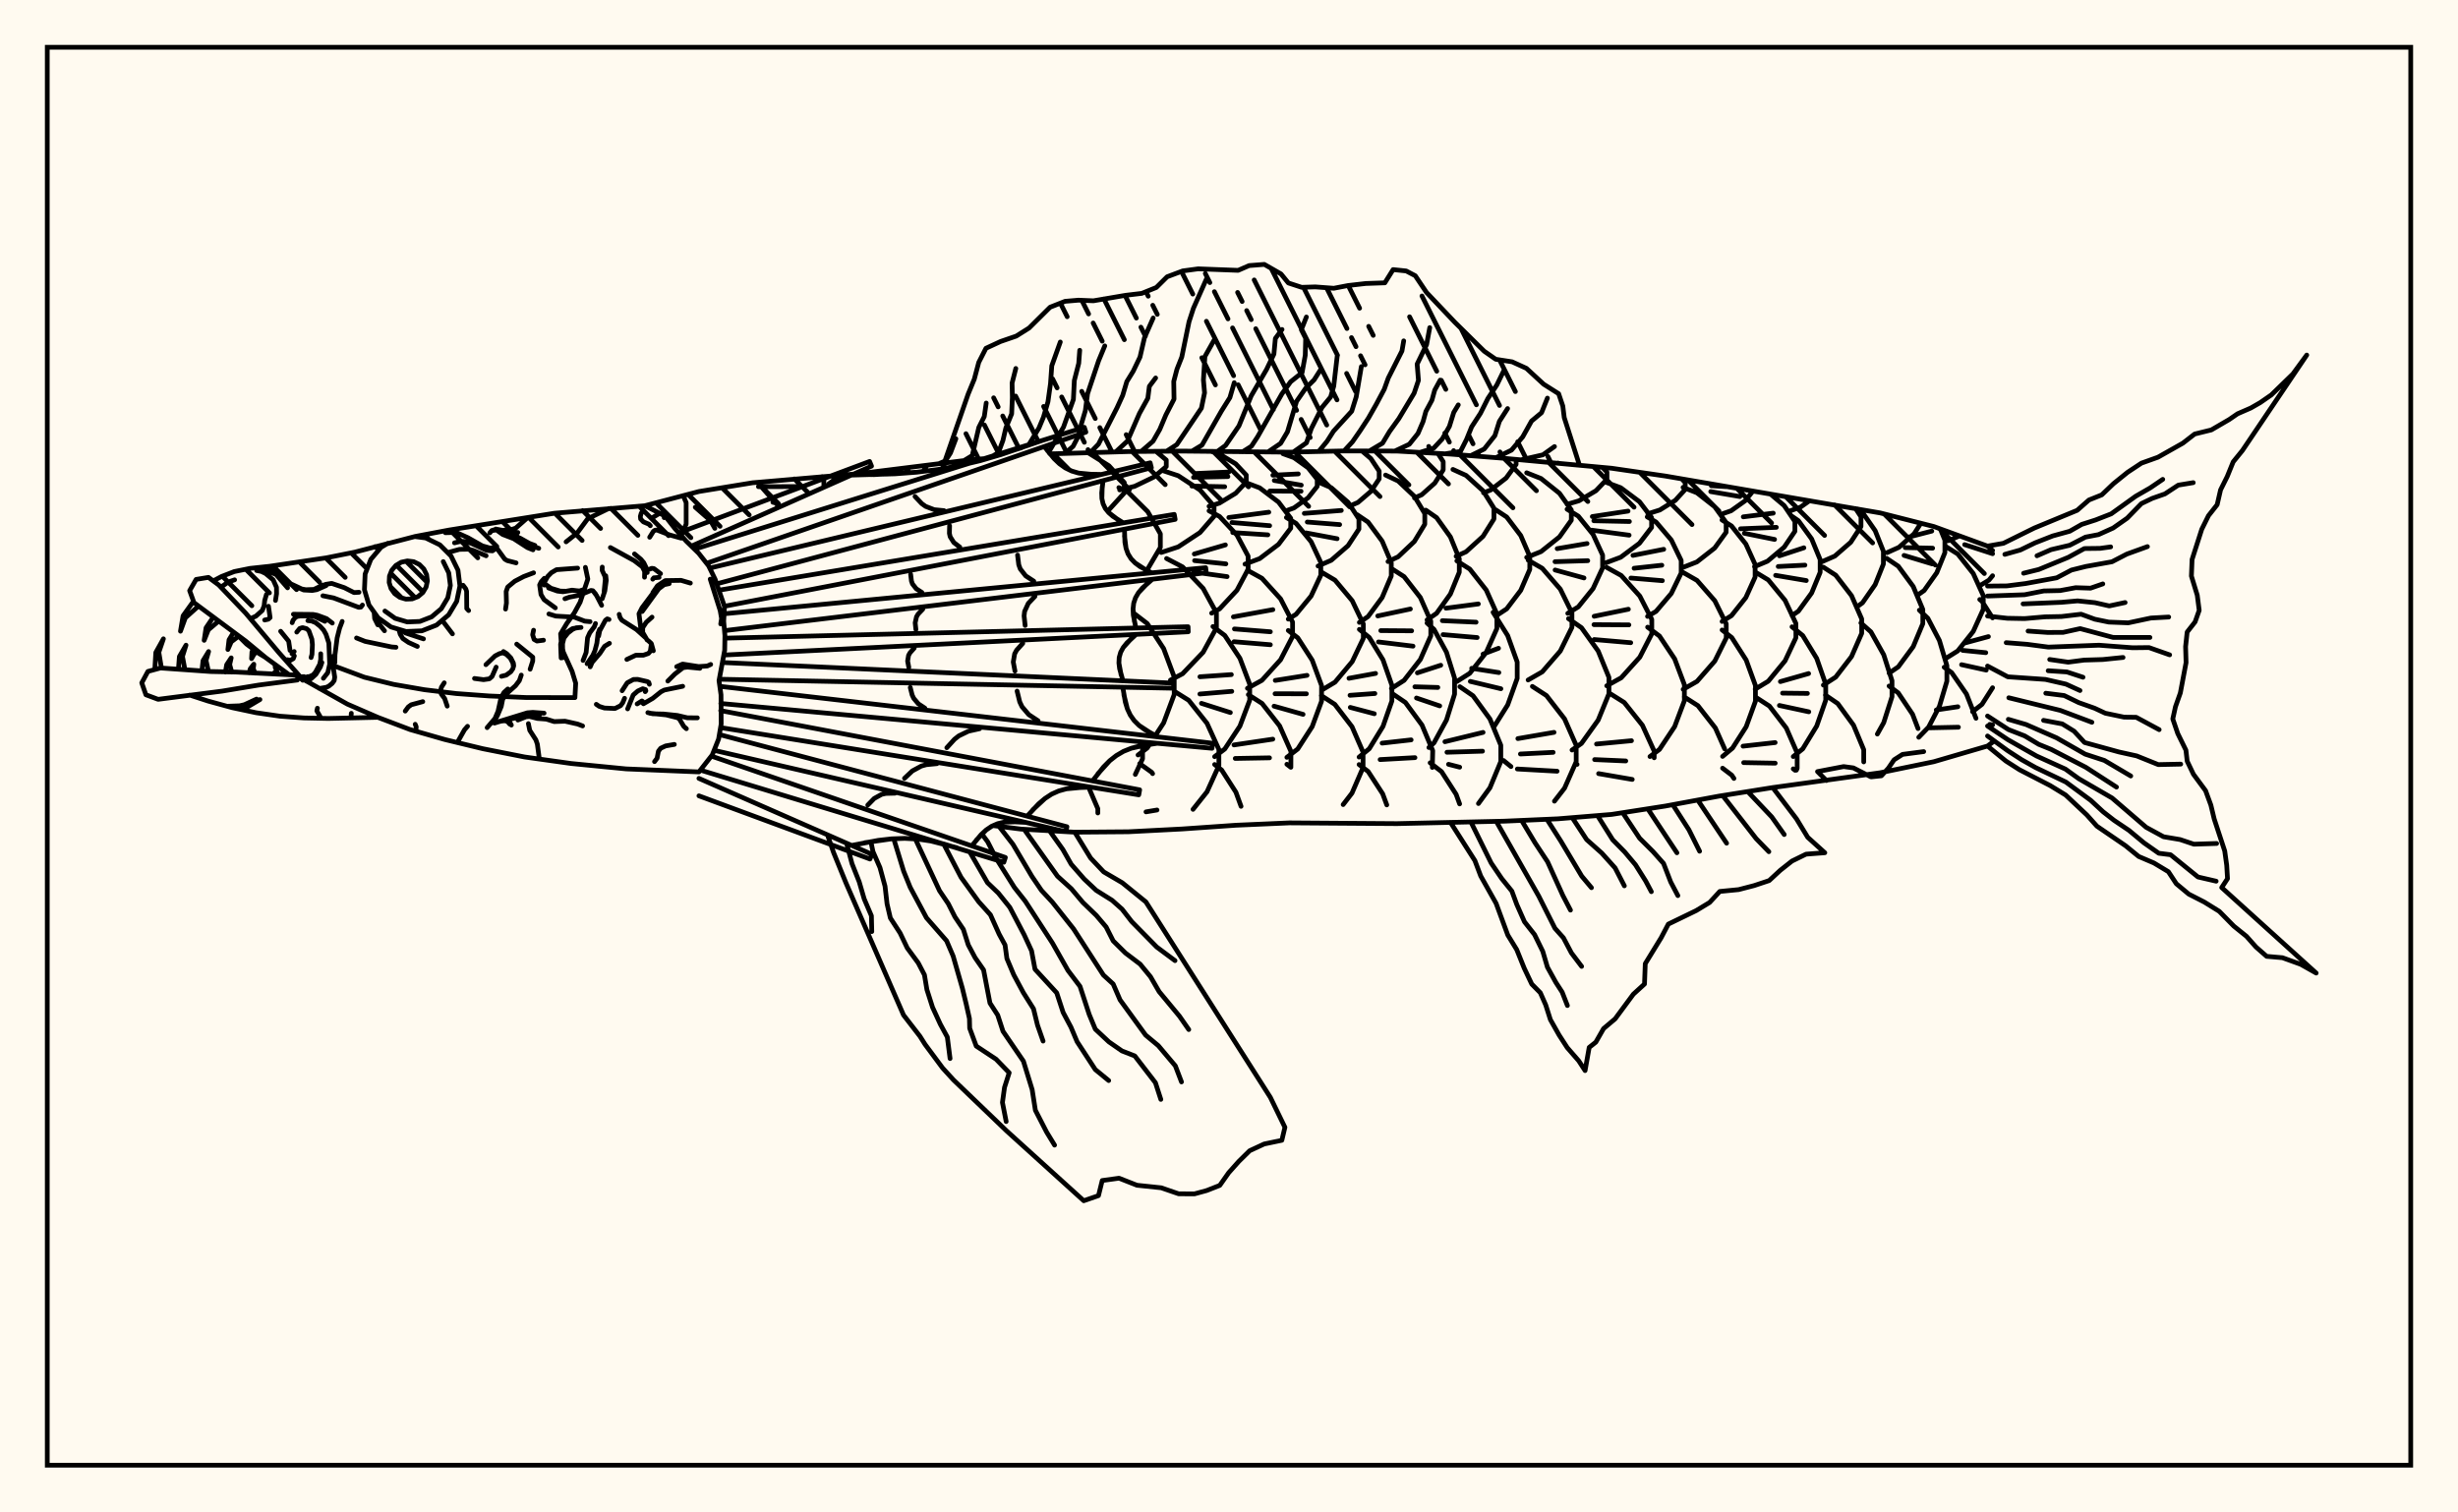 <svg xmlns="http://www.w3.org/2000/svg" width="520" height="320"><rect x="0" y="0" width="520" height="320" fill="floralwhite"/><rect x="10" y="10" width="500" height="300" stroke="black" stroke-width="1" fill="none"/><path stroke="black" stroke-width="1" fill="none" stroke-linecap="round" stroke-linejoin="round" d="
M 136.46 106.99 147.87 103.99 159.22 102.14 181.94 100.19 204.66 97.36 209.13 96.95 
M 222.13 96.03 238.73 95.54 250.09 95.44 272.81 95.67 284.17 95.41 295.52 95.44 306.88 96.08 318.24 96.97 340.96 99.07 352.32 100.72 397.75 108.52 409.11 111.4 420.47 115.54 421.54 116.46 
M 421.54 157.04 420.47 157.84 409.11 161.16 397.75 163.5 375.03 166.63 363.67 168.44 352.32 170.54 340.96 172.31 329.6 173.24 318.24 173.74 295.52 174.26 272.81 174.1 261.45 174.6 250.09 175.39 238.73 175.98 227.37 176.07 216.02 175.42 210.11 174.68 
M 144.12 113.32 145.16 110.88 145.16 106.35 144.53 104.86 
M 151.23 111.79 150.28 110.11 147.09 107.32 
M 164.32 106.68 160.23 102.05 
M 174.29 102.79 174.29 101.46 173.96 100.83 
M 160.45 102.97 169.55 102.94 
M 163.51 106.27 164.68 106.54 
M 175.31 102.39 177.77 100.53 
M 187.62 100.31 187.31 99.52 
M 195.28 99.73 196.15 98.42 
M 202.02 98.69 201.65 97.73 
M 234.25 108.09 234.6 107.87 237.85 104.3 237.85 102.1 234.6 98.54 230.09 95.72 
M 240.18 163.85 241.71 160.55 241.71 157.73 
M 236.87 103.66 240.04 102.89 244.11 100.93 246.73 98.71 246.73 97.33 244.55 95.49 
M 242.62 120.69 245.48 115.83 245.48 112.94 242.81 108.26 238.65 104.13 236.7 103.16 
M 240.76 159.74 242.7 158.26 243.21 157.48 
M 244.42 155.63 246.17 152.95 248.41 146.95 248.41 143.23 246.17 137.22 242.7 131.92 240 129.85 
M 243.84 163.68 243.64 163.39 241.11 161.57 
M 245.67 116.89 249.26 115.71 253.87 112.67 256.84 109.24 256.84 107.11 253.87 103.68 249.26 100.65 245.79 99.5 
M 247.61 143.9 250.18 142.55 254.53 138 257.34 132.84 257.34 129.65 254.53 124.49 250.18 119.94 246.79 118.17 
M 257.41 162.98 257.86 161.99 257.86 158.57 255.35 153.04 251.47 148.16 248.44 146.26 
M 255.78 107.12 257.95 106.46 261.42 104.36 263.65 101.99 263.65 100.51 261.42 98.14 257.95 96.04 256.23 95.51 
M 252.76 100.19 259.96 99.87 
M 252.49 100.99 259.77 100.83 
M 252.14 102.84 259.09 102.98 
M 256.33 129.73 258.01 128.82 261.68 124.89 264.05 120.43 264.05 117.67 261.68 113.21 258.01 109.28 255.78 108.08 
M 252.66 117.21 259.24 115.29 
M 252.72 118.61 259.34 119.3 
M 252.48 121.02 259.6 122 
M 256.96 160.09 259.11 158.47 262.31 153.63 264.38 148.15 264.38 144.76 262.31 139.28 259.11 134.45 256.6 132.56 
M 253.85 143.19 260.5 142.73 
M 253.84 146.84 260.59 146.27 
M 254.17 148.81 260.29 150.76 
M 258.45 162.92 256.96 161.75 
M 263.38 119.36 266.49 118.19 270.48 115.17 273.06 111.76 273.06 109.65 270.48 106.23 266.49 103.22 263.38 102.04 
M 259.96 109.49 268.42 108.37 
M 260.62 110.55 268.6 111.22 
M 260.79 112.68 268.22 113.16 
M 263.9 145.63 266.97 143.94 270.91 139.59 273.45 134.67 273.45 131.62 270.91 126.7 266.97 122.35 263.9 120.65 
M 260.93 130.51 269.28 128.99 
M 261.15 133.07 268.75 133.67 
M 261.06 135.77 268.75 136.41 
M 273.09 162.34 273.1 158.97 270.71 153.58 266.99 148.83 264.09 146.97 
M 261.05 157.61 269.27 156.39 
M 261.32 160.47 268.57 160.34 
M 272.14 108.05 273.74 107.47 276.73 105.33 278.66 102.9 278.66 101.4 276.73 98.97 273.74 96.83 271.41 95.99 
M 269.28 100.54 274.66 100.27 
M 269.58 101.66 275.29 102.65 
M 268.63 103.89 275.24 103.94 
M 272.54 130.99 274.18 129.98 277.37 126.11 279.42 121.72 279.42 119 277.37 114.61 274.18 110.73 272.14 109.49 
M 272.24 160.24 274.54 158.47 277.6 153.73 279.58 148.36 279.58 145.04 277.6 139.68 274.54 134.94 272.54 133.39 
M 269.79 143.96 276.51 142.89 
M 269.74 146.78 276.37 146.79 
M 269.53 149.41 275.67 151.14 
M 273.07 162.34 272.24 161.7 
M 278.84 119.76 281.62 118.55 285.18 115.46 287.48 111.95 287.48 109.78 285.18 106.27 281.62 103.18 278.84 101.97 
M 275.93 108.62 283.76 108 
M 276.56 110.45 283.41 110.99 
M 276.31 112.75 282.87 113.98 
M 279.59 146.03 282.43 144.33 286.07 139.98 288.42 135.06 288.42 132.02 286.07 127.1 282.43 122.75 279.59 121.06 
M 288.36 162.39 288.36 159.12 286.02 153.75 282.38 149.02 279.53 147.17 
M 285.66 107.01 287.28 106.31 290.01 103.97 291.77 101.32 291.77 99.68 290.01 97.02 288.14 95.42 
M 287.58 131.69 289.42 130.45 292.4 126.42 294.33 121.86 294.33 119.04 292.4 114.49 289.42 110.46 287.1 108.89 
M 287.52 160.18 289.67 158.42 292.58 153.68 294.46 148.31 294.46 144.98 292.58 139.61 289.67 134.87 287.58 133.16 
M 285.38 143.51 291.01 142.48 
M 285.6 147.11 290.86 146.73 
M 285.66 149.67 290.74 151.01 
M 288.33 162.39 287.52 161.76 
M 293.64 118.82 295.79 117.8 299.21 114.57 301.42 110.92 301.42 108.65 299.21 105 295.79 101.77 293.12 100.51 
M 294.36 145.68 297.04 143.95 300.48 139.53 302.69 134.53 302.69 131.43 300.48 126.42 297.04 122 294.36 120.28 
M 291.47 130.32 298.37 128.85 
M 292.11 133.42 298.64 133.47 
M 291.62 135.82 298.93 136.71 
M 303.01 162.37 303.1 158.82 300.83 153.41 297.32 148.63 294.57 146.76 
M 292.39 157.23 298.53 156.54 
M 291.97 160.71 299.34 160.3 
M 299.24 105.36 300.77 104.68 303.54 102.21 305.32 99.41 305.32 97.68 304.2 95.93 
M 301.9 131.16 303.92 129.76 306.84 125.68 308.72 121.07 308.72 118.21 306.84 113.6 303.92 109.52 301.63 107.93 
M 302.29 158.16 303.37 157.17 306.01 152.34 307.72 146.86 307.72 143.47 306.01 138 303.37 133.16 301.9 131.82 
M 299.85 142.36 304.8 140.75 
M 299.32 145.31 304.18 145.45 
M 299.66 147.68 304.58 149.35 
M 303.8 162.36 302.55 161.39 
M 308.05 117.7 310.16 116.74 313.74 113.48 316.05 109.8 316.05 107.52 313.74 103.84 310.16 100.59 307.37 99.32 
M 308.2 144.19 310.93 142.46 314.42 138.02 316.67 132.99 316.67 129.87 314.42 124.84 310.93 120.4 308.2 118.67 
M 305.9 128.68 312.75 127.78 
M 305.13 131.32 312.27 131.64 
M 305.28 134.27 312.5 134.89 
M 317.04 162.24 317.5 161.12 317.5 157.67 315.2 152.11 311.63 147.21 308.84 145.29 
M 305.68 156.93 313.75 154.96 
M 306.11 159.16 313.63 158.93 
M 306.44 161.71 308.8 162.32 
M 313.84 104.27 315.35 103.68 318.63 101.14 320.74 98.25 320.74 97.19 
M 316.44 130.34 318.75 128.82 321.72 124.9 323.63 120.48 323.63 117.73 321.72 113.31 318.75 109.39 316.44 107.87 
M 316.05 153.78 318.96 149.14 320.97 143.54 320.97 140.08 318.96 134.48 315.87 129.55 
M 313.75 138.39 317.02 137.16 
M 311.34 141.4 317.09 142.3 
M 311.05 144.17 317.52 145.72 
M 319.65 162.19 318.07 160.9 
M 322.97 117.93 326.01 116.71 329.91 113.6 332.42 110.07 332.42 107.89 329.91 104.36 326.01 101.24 322.97 100.03 
M 323.28 143.87 326.27 142.15 330.09 137.74 332.55 132.74 332.55 129.65 330.09 124.65 326.27 120.24 323.28 118.51 
M 333.19 161.76 333.45 161.16 333.45 157.69 330.99 152.1 327.16 147.16 324.18 145.23 
M 321.11 156.27 328.76 154.95 
M 321.65 159.53 328.57 159.18 
M 331.52 106.7 334.03 105.96 337.64 103.82 339.96 101.4 339.96 99.89 338.99 98.88 
M 331.67 129.77 333.9 128.4 337.02 124.53 339.04 120.16 339.04 117.45 337.02 113.07 333.9 109.21 331.52 107.74 
M 329.43 116.08 335.75 115 
M 328.97 118.84 335.9 118.63 
M 328.99 120.6 335.1 122.28 
M 332.57 158.69 334.57 157.29 338.1 152.36 340.38 146.78 340.38 143.32 338.1 137.74 334.57 132.81 331.82 130.89 
M 333.64 161.73 333.39 161.53 
M 339.77 119.06 342.87 117.9 346.84 114.94 349.4 111.59 349.4 109.51 346.84 106.15 342.87 103.19 339.77 102.04 
M 336.86 109.29 344.42 108.14 
M 337.18 110.18 344.71 110.34 
M 336.71 112.17 344.65 113.23 
M 339.91 145.1 342.98 143.4 346.91 139.04 349.44 134.11 349.44 131.05 346.91 126.12 342.98 121.76 339.91 120.06 
M 337.25 130.39 344.49 128.9 
M 337.21 132.16 344.6 132.21 
M 337.25 135.31 344.99 135.98 
M 349.95 160.33 349.95 158.92 347.46 153.45 343.62 148.63 340.61 146.74 
M 337.75 157.42 345.15 156.72 
M 337.35 160.71 343.94 161 
M 348.61 108.7 351.15 107.9 354.42 105.86 356.52 103.55 356.52 102.12 355.8 101.33 
M 348.54 130.42 350.34 129.36 353.58 125.55 355.66 121.24 355.66 118.57 353.58 114.26 350.34 110.45 348.48 109.36 
M 345.46 117.51 351.97 116.22 
M 345.7 120.23 351.57 119.59 
M 345.02 122.3 351.68 122.86 
M 349.06 160.07 351.07 158.56 354.28 153.73 356.34 148.26 356.34 144.87 354.28 139.4 351.07 134.57 348.56 132.69 
M 356.06 120.04 358.99 118.89 362.75 115.95 365.17 112.61 365.17 110.55 362.75 107.21 358.99 104.26 356.06 103.12 
M 356.08 145.85 359.01 144.17 362.77 139.87 365.19 134.99 365.19 131.98 362.77 127.1 359.01 122.8 356.08 121.12 
M 364.86 158.45 362.89 154.02 359.2 149.3 356.31 147.45 
M 364.3 108.74 366.22 108.07 369.2 105.95 370.8 103.96 
M 362.03 102.77 365.14 102.96 
M 361.91 104.01 368.08 105.06 
M 364.32 131.49 366.31 130.25 369.34 126.43 371.3 122.1 371.3 119.42 369.34 115.1 366.31 111.28 364.3 110.02 
M 366.53 158.27 369.41 153.76 371.37 148.37 371.37 145.04 369.41 139.65 366.37 134.9 364.32 133.29 
M 371.17 119.89 373.92 118.74 377.45 115.77 379.72 112.41 379.72 110.33 377.45 106.97 374.68 104.64 
M 368.8 109.35 375.14 108.57 
M 368.21 111.88 375.79 111.57 
M 369.02 112.83 375.42 114.13 
M 371.32 145.81 374.09 144.13 377.64 139.81 379.93 134.93 379.93 131.9 377.64 127.02 374.09 122.7 371.32 121.02 
M 379.18 156.98 377.9 154.04 374.33 149.39 371.54 147.58 
M 368.75 157.87 375.54 157.11 
M 378.58 108.13 380.87 107.32 382.82 105.94 
M 379.11 130.24 380.46 129.31 383.26 125.46 385.06 121.09 385.06 118.39 383.26 114.02 380.46 110.17 378.91 109.1 
M 376.44 117.6 381.62 115.9 
M 376.19 119.86 381.84 119.57 
M 375.64 121.73 382.13 122.83 
M 382.45 156.69 384.33 153.61 386.24 148.15 386.24 144.76 384.33 139.3 381.38 134.47 379.11 132.62 
M 376.65 144.21 382.62 142.51 
M 377.11 146.65 382.37 146.71 
M 376.44 149.26 382.66 150.6 
M 385.53 118.81 388.16 117.66 391.53 114.73 393.7 111.4 393.7 109.34 392.56 107.6 
M 385.74 144.95 388.35 143.26 391.7 138.91 393.85 134 393.85 130.95 391.7 126.03 388.35 121.69 385.74 120 
M 393.07 155.7 392.12 153.43 388.78 148.85 386.17 147.06 
M 393.06 128.23 394.02 127.54 396.7 123.69 398.44 119.33 398.44 116.64 396.7 112.28 394.02 108.43 392.96 107.67 
M 397.16 155.31 398.51 152.89 400.26 147.41 400.26 144.02 398.51 138.53 395.8 133.69 393.68 131.8 
M 399.21 116.93 401.73 115.8 404.95 112.92 406.37 110.7 
M 399.64 142.42 401.59 141.09 404.75 136.81 406.78 131.95 406.78 128.95 404.75 124.09 401.59 119.8 399.12 118.13 
M 405.77 154.15 404.61 151.12 401.58 146.6 399.64 145.15 
M 405.74 125.87 407.06 124.94 409.73 121.18 411.45 116.93 411.45 114.29 410.48 111.9 
M 403.8 113.63 408.68 112.37 
M 403.06 115.86 408.86 115.98 
M 402.81 117.51 408.76 119.31 
M 408 153.84 410.29 149.45 411.87 144.13 411.87 140.83 410.29 135.51 407.84 130.81 406.05 129.1 
M 412.17 114.4 414.55 113.38 
M 411.6 139.33 414.17 137.72 417.45 133.59 419.57 128.91 419.57 126.02 417.45 121.34 414.17 117.21 411.6 115.6 
M 418.03 151.97 416.01 146.83 412.88 142.31 411.3 141.17 
M 409.63 150.21 414.2 149.53 
M 418.82 123.93 420.77 122.74 421.54 121.81 
M 415.63 115.23 421.54 117.15 
M 417.3 150.57 419.29 149.03 421.54 145.51 
M 421.54 130.73 419.29 127.21 418.82 126.84 
M 415.45 136.1 420.66 134.69 
M 415.2 137.6 420.1 138.09 
M 414.98 140.63 420.2 141.78 
M 201.65 97.73 201.65 97.73 
M 232.25 172.01 232.25 171.1 230.3 166.56 
M 244.55 95.49 244.55 95.49 
M 242.44 171.77 244.77 171.38 
M 252.39 171.24 255.35 167.52 257.41 162.98 
M 256.23 95.51 256.23 95.51 
M 262.55 170.6 261.46 167.61 258.45 162.92 
M 284.15 170.23 286.02 167.8 288.36 162.39 
M 293.38 170.3 292.51 167.95 289.43 163.22 288.33 162.39 
M 308.79 170.09 308.05 168.06 304.96 163.26 303.8 162.36 
M 312.77 170.01 315.2 166.68 317.04 162.24 
M 328.85 169.51 330.99 166.75 333.19 161.76 
M 321 162.7 329.41 163.17 
M 338.19 163.68 345.31 164.91 
M 365.14 102.96 365.14 102.96 
M 364.42 160.04 366.53 158.27 
M 366.82 164.7 366.36 164.01 364.42 162.53 
M 380.03 162.95 380.2 162.57 380.2 159.31 379.18 156.98 
M 368.88 161.35 375.55 161.47 
M 379.37 160.07 381.38 158.44 382.45 156.69 
M 379.77 162.98 379.37 162.67 
M 394.28 161.2 394.28 158.62 393.07 155.7 
M 410.48 111.9 410.48 111.9 
M 405.92 155.99 408 153.84 
M 414.55 113.38 414.55 113.38 
M 407.87 154 414.31 153.86 
M 420.92 153.26 421.54 153.38 
M 193.3 98.78 193.3 98.78 
M 199.75 97.97 204.81 83.39 206.12 80.21 207.06 76.67 208.58 73.69 211.68 72.25 214.99 71.11 217.71 69.4 222.15 65 225.32 63.75 228.15 63.51 231.32 63.64 238.13 62.48 241.55 62.07 244.63 60.82 246.91 58.56 250.21 57.32 253.48 56.88 261.94 57.2 264.26 56.19 267.47 55.94 271 57.96 272.56 59.87 275.37 60.79 278.26 60.7 282.17 60.99 285.19 60.41 288.93 59.98 292.97 59.84 294.72 57.04 297.48 57.33 299.41 58.34 301.78 61.87 307.77 68.18 313.99 74.31 316.43 76.01 319.89 76.55 322.92 77.93 326.57 81.29 329.74 83.3 330.62 85.91 330.92 88.35 334.14 98.41 
M 329.6 97.97 329.6 97.97 
M 198.62 98.11 200.02 97.5 201.08 95.83 202.22 92.83 
M 203.94 97.45 205.68 96.39 207.07 90.44 208.23 88.13 208.64 85.27 
M 209.38 96.87 211.22 95.77 212.17 93.2 212.79 90.56 214.02 87.56 214.17 84.08 214.11 81.04 214.9 77.96 
M 217.57 94.22 219.78 90.58 220.74 88.28 221.7 85.01 222.24 81.16 222.51 77.39 224.31 72.36 
M 221.61 95.38 222.18 95.12 224.99 90.36 227.08 84.52 227.28 80.5 228.21 76.87 228.42 74.11 
M 225.34 95.88 227.01 94.45 228.33 91.9 228.75 89.77 229.61 86.89 230.08 83.3 232.42 76.32 233.72 73.18 
M 230.7 95.71 232.39 93.97 236.32 86.26 237.51 83.65 238.38 80.74 239.74 78.53 241.17 75.55 242.11 71.48 243.96 67.28 
M 236.06 95.59 238.51 93.32 241.05 87.48 242.83 84.26 243.15 81.74 244.48 79.97 
M 241.43 95.51 243.93 93.35 245.36 90.84 246.65 87.78 248.37 84.45 248.31 80.7 248.99 78.12 250.01 75.54 251.54 68.09 252.47 65.23 255.23 59.02 
M 246.79 95.47 248.95 94.07 254.16 86.36 254.83 83.11 254.59 80.4 254.9 75.43 256.84 71.98 
M 252.16 95.46 254.29 94.17 258.39 86.99 260.19 84.12 261.11 80.97 
M 257.52 95.53 259.27 94.25 262.11 90.1 264.69 83.77 267.95 78.16 269.5 74.92 269.81 71.6 271.22 69.71 
M 262.88 95.59 264.74 94.42 266.06 92.4 271.19 83.34 273.03 80.78 275.46 78.84 276.13 75.17 276.22 71.58 275.3 69.76 276.37 67.07 
M 268.25 95.63 270.92 93.81 272.37 91.36 274.29 84.92 276.25 82.1 278 80.38 279.47 78.07 
M 273.61 95.65 276.39 93.69 277.42 90.66 279.67 86.21 281.5 83.99 282.16 81.7 282.9 75.27 
M 278.97 95.53 280.76 93.35 282.11 91.23 285.96 87.01 286.91 83.98 288 77.56 
M 284.34 95.41 286.12 93.48 287.76 91.11 289.5 88.45 291.18 85.49 292.84 82.37 293.7 79.98 296.59 74.26 296.96 72.12 
M 289.7 95.42 292.48 93.77 293.95 91.32 295.94 88.56 299.16 83.2 300.08 80.47 299.8 77.03 301.8 72.91 302.47 69.32 
M 295.07 95.44 298.15 93.99 299.98 91.71 301.06 89.19 301.65 87.05 302.93 84.67 303.52 82.54 304.68 80.42 
M 300.42 95.71 303.3 94.82 305.12 92.87 306.63 90.21 307.55 87.25 308.51 85.66 
M 305.78 96.01 308.97 95.51 310.24 93 311.33 90.32 313.19 87.46 314.77 84.31 316.65 81.47 318.17 78.36 
M 311.13 96.41 313.99 95.01 316.25 92.17 317.2 89.15 318.94 86.44 
M 316.48 96.83 319.76 95.24 322.13 92.44 324 89.09 326.12 87.32 327.36 84.23 
M 321.82 97.28 326.41 96.23 328.86 94.48 
M 143.6 112.75 183.97 97.63 184.38 98.62 146.26 115.55 
M 146.93 116.2 229.39 90.41 229.72 91.43 149.49 119.18 
M 150.14 120.2 243.32 97.92 243.58 98.96 151.65 123.52 
M 152.15 124.86 248.42 108.83 248.61 109.89 153.26 128.27 
M 153.19 129.86 255.07 120.11 255.18 121.18 153.27 133.43 
M 153.35 135.02 251.34 132.6 251.38 133.67 153.12 138.59 
M 152.84 140.17 248.3 144.54 248.27 145.61 152.16 143.71 
M 152.28 145.21 256.52 157.25 256.41 158.32 152.49 148.84 
M 152.47 150.35 241.1 167.11 240.91 168.17 152.44 153.94 
M 152.18 155.41 225.72 174.92 225.46 175.96 151.07 158.75 
M 150.49 159.97 212.69 181.42 212.36 182.44 148.16 162.93 
M 147.86 164.69 184.45 180.75 184.05 181.75 147.86 168.38 
M 180.1 100.52 189.32 100.25 193.9 99.91 198.43 99.34 202.91 98.53 207.36 97.47 211.76 96.18 220.48 93.2 
M 220.91 94.48 223 97.03 224.14 98.12 225.37 99 226.72 99.66 228.18 100.09 229.73 100.31 233.03 100.38 
M 233.36 101.69 233.07 104.27 233.11 105.47 233.36 106.58 233.83 107.57 234.54 108.45 235.44 109.24 237.64 110.63 
M 237.88 111.96 237.98 114.74 238.22 116.02 238.64 117.18 239.28 118.21 240.14 119.1 241.18 119.88 243.63 121.2 
M 243.78 122.55 241.7 124.4 240.86 125.39 240.23 126.46 239.84 127.61 239.7 128.84 239.76 130.14 240.3 132.87 
M 240.35 134.22 238.4 136.03 237.63 136.99 237.08 138.01 236.77 139.11 236.71 140.27 236.86 141.49 237.57 144.05 
M 237.53 145.4 238.06 148.53 238.5 149.98 239.12 151.3 239.94 152.46 240.98 153.49 242.2 154.38 244.98 155.92 
M 244.84 157.26 241.1 157.84 239.33 158.31 237.68 158.97 236.16 159.86 234.76 160.96 233.47 162.26 231.12 165.22 
M 230.88 166.55 227.3 166.66 225.59 166.9 223.97 167.35 222.46 168.03 221.06 168.95 219.74 170.06 217.29 172.68 
M 216.96 174 213.88 173.84 212.42 173.95 211.06 174.27 209.79 174.82 208.63 175.6 207.56 176.59 205.58 178.96 
M 205.16 180.25 199.68 178.57 196.93 177.94 194.17 177.53 191.4 177.38 188.61 177.48 185.8 177.8 180.17 178.87 
M 184.72 100.43 193.9 99.91 198.43 99.34 202.91 98.53 207.36 97.47 216.13 94.73 
M 221.93 95.8 224.14 98.12 225.37 99 226.72 99.66 228.18 100.09 231.36 100.39 
M 193.58 105.05 195.01 106.56 195.82 107.14 197.64 107.84 199.71 108.04 
M 233.18 103 233.11 105.47 233.36 106.58 233.83 107.57 234.54 108.45 236.5 109.95 
M 200.89 111.24 200.85 112.84 201.01 113.56 201.78 114.78 203.05 115.75 
M 237.89 113.37 238.22 116.02 238.64 117.18 239.28 118.21 240.14 119.1 242.37 120.56 
M 215.27 117.44 215.52 119.48 215.84 120.37 216.99 121.84 218.7 122.96 
M 192.65 121.52 192.82 122.93 193.04 123.55 193.84 124.57 195.03 125.35 
M 242.7 123.46 240.86 125.39 240.23 126.46 239.84 127.61 239.7 128.84 239.99 131.49 
M 218.95 126.18 217.54 127.66 216.76 129.36 216.65 130.3 216.87 132.34 
M 195.21 128.9 194.23 129.93 193.89 130.5 193.61 131.77 193.76 133.18 
M 239.33 135.11 237.63 136.99 237.08 138.01 236.77 139.11 236.71 140.27 237.17 142.76 
M 216.37 136.12 215.07 137.56 214.65 138.34 214.36 140.07 214.72 141.98 
M 193.41 137.12 192.51 138.12 192.21 138.66 192.01 139.87 192.26 141.19 
M 237.76 146.99 238.5 149.98 239.12 151.3 239.94 152.46 240.98 153.49 243.55 155.17 
M 215.17 146.22 215.73 148.51 216.21 149.52 217.64 151.2 219.61 152.5 
M 192.57 145.46 192.97 147.05 193.3 147.75 194.29 148.92 195.66 149.82 
M 242.95 157.51 239.33 158.31 237.68 158.97 236.16 159.86 234.76 160.96 232.27 163.7 
M 207.24 154.18 204.89 154.7 202.83 155.7 201.92 156.42 200.3 158.2 
M 229.07 166.57 225.59 166.9 223.97 167.35 222.46 168.03 221.06 168.95 218.5 171.33 
M 198.22 161.57 195.96 161.79 194.91 162.08 193.01 163.11 191.35 164.67 
M 215.4 173.87 212.42 173.95 211.06 174.27 209.79 174.82 208.63 175.6 206.55 177.74 
M 189.34 167.82 187.4 167.87 186.51 168.07 184.94 168.94 183.58 170.33 
M 202.43 179.36 196.93 177.94 194.17 177.53 191.4 177.38 188.61 177.48 182.99 178.29 
M 227.37 176.07 230.72 181.54 233.49 184.47 237.42 186.77 242.42 190.83 268.75 232.18 271.83 238.51 271.18 241.26 267.45 242.04 264.37 243.47 262.08 245.72 259.93 248.13 258.05 250.8 255.28 251.89 252.68 252.6 249.35 252.58 245.66 251.31 240.53 250.77 236.74 249.28 233.18 249.77 232.39 252.97 229.27 254.05 212.95 239.27 201.71 228.48 199.41 225.96 195.71 220.98 194.61 219.24 191.14 214.75 178.99 186.86 176.34 180.36 175.16 176.94 
M 222.02 175.76 224.85 179.73 226.62 182.85 229.36 185.98 231.9 188.37 235.28 190.49 237.39 192.37 239.42 194.99 244.71 200.37 248.58 203.25 
M 216.66 175.46 223.72 185.39 226.65 188.04 229.08 190.93 231.93 193.68 234.01 196.13 235.5 199.07 238.1 201.64 241.2 203.99 243.39 206.65 245.22 209.81 249.52 215 251.49 217.83 
M 211.34 174.83 214.29 178.63 218.31 185.43 220.31 188.37 222.62 190.86 227.11 196.52 233.43 206.3 235.5 208.19 236.95 211.55 242.36 219 245.05 221.24 248.65 225.51 249.95 228.91 
M 207.72 176.45 208.95 178.11 210.76 181.65 214.6 187.76 216.89 190.66 222.65 199.53 225.93 205.32 228.48 208.69 230.42 214.62 231.72 217.75 234.6 220.44 237.35 222.35 240.07 223.41 244.44 229.08 245.58 232.61 
M 205.15 180.24 208.9 186.75 211.2 188.95 213.63 191.98 216.66 197.76 218.23 201.17 218.96 205.07 223.55 210.06 224.91 214.21 226.57 217.33 227.86 220.39 231.71 226.29 234.55 228.62 
M 199.63 178.55 203.31 185.61 207.04 190.78 209.53 193.55 211.37 197.64 212.62 199.94 213.01 202.8 214.46 206.24 216.49 210.02 218.64 213.43 219.49 216.9 220.67 220.27 
M 193.64 177.5 198.76 188.46 200.6 191.18 202.02 193.99 203.8 196.63 204.84 199.91 206.29 202.63 208.08 205.21 209.43 212.23 211.07 214.77 212.19 218.2 216.51 224.52 218.36 230.55 219.04 234.91 221.43 239.55 223.1 242.28 
M 189.07 177.46 191.18 184.35 192.56 187.75 196 194.19 200.25 199.05 201.64 202.28 203.59 209.08 204.39 212.38 205.09 215.51 205.14 217.56 206.53 221.33 210.72 224.1 213.5 226.97 212.51 230.07 212.07 233.26 212.86 237.29 
M 184.24 178.08 184.68 180.17 186.16 183.56 187.23 187.5 187.66 191.24 188.36 194.23 190.42 197.41 191.93 200.57 194.26 203.74 195.57 206.26 196.09 209.38 197.28 213.11 198.93 216.7 200.41 219.42 200.99 223.96 
M 179.11 178.46 180.24 182.72 181.77 186.58 182.82 190.18 184.35 193.76 184.43 197.1 
M 375.03 166.63 380.05 173.24 382.43 177.15 386.05 180.42 382.08 180.72 379.1 182.18 376.61 184.15 374.28 186.31 371.09 187.37 367.82 188.22 363.83 188.61 361.67 190.95 358.84 192.66 352.94 195.52 351.42 198.41 348.06 203.89 347.9 208.2 345.54 210.35 341.69 215.56 339.24 217.63 337.6 220.5 336.2 221.61 335.33 226.51 333.99 224.45 331.55 221.65 329.83 218.99 327.99 215.73 327 212.62 325.86 210.04 324.05 208.21 322.46 204.86 320.87 200.92 318.98 197.84 316.51 191.14 313.25 185.34 312.02 182.09 306.88 174.03 
M 369.73 167.47 374.82 172.84 377.46 176.57 
M 364.44 168.32 371.52 177.43 374.21 180.2 
M 359.16 169.27 365.27 178.4 
M 353.88 170.25 357.3 175.57 359.56 180.1 
M 348.59 171.12 354.76 180.43 
M 343.29 171.95 346.86 177.34 349.7 180.17 351.93 182.68 353.45 186.62 354.96 189.49 
M 337.96 172.56 341.17 177.67 343.72 180.26 345.99 182.96 348.15 186.4 349.35 188.66 
M 332.62 173 335.66 177.64 338.87 180.5 341.68 183.63 343.64 187.42 
M 327.26 173.35 330.2 177.96 334.62 185.37 336.68 187.82 
M 321.9 173.58 324.73 178.3 327.4 182.34 330.63 189.47 332.24 192.56 
M 316.54 173.78 325.53 189.6 328.95 196.4 330.75 198.42 332.44 201.62 334.6 204.47 
M 311.18 173.92 315.46 182.59 317.69 185.88 319.84 188.54 320.88 191.36 322.51 195.03 324.64 197.74 326.38 201.29 327.36 204.62 329.15 207.86 330.48 209.91 331.59 212.75 
M 420.47 115.54 423.83 114.95 430.37 111.72 439.44 107.97 441.92 105.79 444.64 104.7 447.11 102.34 450.11 99.92 453.03 97.99 456.52 96.74 461.8 93.76 464.29 91.83 467.82 90.96 471.6 88.76 473.36 87.55 476.18 86.32 478.16 85.18 480.5 83.56 485.06 79.13 488 75.12 474.39 95.32 472.44 97.72 471.18 100.82 469.77 103.65 469.05 106.78 467.21 109.11 465.79 111.98 463.74 118.38 463.6 121.88 464.84 125.94 465.25 129.13 464.38 131.58 462.7 133.73 462.37 136.81 462.47 140.19 461.26 146.61 460.23 149.52 459.66 152.11 460.71 155.19 462.44 158.71 462.71 161.05 464.03 163.81 466.6 167.29 467.72 170.34 468.42 173.26 470.65 180.05 471.07 183.07 471.24 185.9 470.01 187.79 490 205.88 486.73 204.03 482.86 202.63 479.52 202.34 477.27 200.37 475.25 198.1 472.57 195.94 469.5 192.82 466.34 190.86 463.04 189.17 460.41 186.98 458.73 184.43 455.68 182.59 452.45 181.21 449.67 178.94 443.61 174.8 441.48 172.42 437 168.21 433.71 166.2 427.23 162.86 424.34 161.01 420.47 157.84 
M 424.13 117.29 427.4 116.37 430.54 114.85 434.26 113.39 437.86 112.4 440.4 110.95 443.33 110.01 446.63 108.72 451.82 104.99 454.88 103.23 457.54 101.42 
M 430.93 117.59 433.92 116.29 437.86 115.36 441.19 113.64 443.95 113.11 447.04 111.72 450.02 109.63 453.02 106.55 455.3 105.45 458 104.5 460.83 102.64 463.99 102.12 
M 428.1 121.28 431.31 120.49 437.56 117.92 440.96 116.06 444.27 116.02 446.52 115.71 
M 420.47 124 424.59 123.96 428.52 123.46 435.11 122.25 438.22 120.61 441.27 119.85 446.79 118.86 449.94 117.23 454.3 115.65 
M 420.47 126.11 428.31 125.83 432.36 125.03 435.83 124.95 439.12 124.34 442.26 124.44 444.86 123.54 
M 427.99 127.77 436.15 127.43 439.52 127.13 443.19 127.51 446.22 128.2 449.58 127.48 
M 420.47 130.34 424.63 130.81 428.31 130.88 432.6 130.51 436.1 130.44 440.27 129.95 443.16 131.01 446.12 131.62 450.24 131.78 455.03 130.76 458.8 130.55 
M 429.05 133.52 433.16 133.81 436.44 133.8 440.07 133 447.03 134.86 454.83 134.87 
M 424.42 135.97 428.84 136.32 433.34 136.91 444.06 136.51 451.16 137.05 454.63 137.01 459 138.55 
M 433.62 139.53 437.53 140.1 440.88 139.66 444.84 139.54 449.14 139.1 
M 433.3 141.91 437.26 142.17 440.67 143.29 
M 420.47 140.92 424.76 143.2 432.72 143.75 437.05 144.74 440.03 146.1 
M 432.79 146.67 436.69 147.16 439.76 148.65 443.11 149.84 445.39 150.9 449.36 151.73 451.92 151.76 456.78 154.38 
M 424.97 147.63 435.89 150.31 442.55 152.82 
M 432.32 152.41 436.28 153.16 438.78 154.7 441 157.1 448.27 159.1 452.02 159.93 456.59 161.77 461.34 161.67 
M 424.87 152.19 428.6 153.28 435.08 156.11 441.13 159.56 445.19 160.89 450.77 164.18 
M 420.47 151.49 424.9 154.36 428.33 155.7 431.3 157.48 433.95 158.56 441.26 162.34 447.75 166.53 
M 420.47 153.61 424.78 156.5 430.84 159.95 436.95 162.72 439.77 164.75 446.82 168.84 454.03 175.04 457.71 177.04 461.21 177.63 464.13 178.61 468.94 178.46 
M 420.47 155.72 424.69 158.79 427.66 160.72 430.66 162.41 437.04 165.46 442.3 169.33 444.93 171.76 447.22 173.55 450.38 175.68 453.57 178.33 456.7 180.53 459.19 180.84 464.99 185.55 468.84 186.44 
M 406.97 159.02 402.49 159.61 400.7 160.76 399.47 162.56 398.02 164.14 395.81 164.37 392.09 162.47 390.03 162.19 384.5 163.25 386.39 165.14 
M 45.11 122.9 46.88 121.97 49.56 120.93 52.88 120.26 57.06 119.81 69.01 118.03 75.1 116.81 87.84 113.5 94.97 112.15 117.3 108.59 136.46 107 140.74 109.21 142.82 111.88 145.18 114.5 147.81 117.06 149.91 119.72 151.28 122.54 153.27 128.31 153.1 131.44 153.36 134.48 153.31 137.57 152.11 144 152.53 147 152.57 153.17 152.02 156.37 150.68 159.73 147.86 163.32 132.46 162.68 120.83 161.54 110.98 160.16 102.14 158.41 94.12 156.47 86.76 154.36 79.93 151.77 73.48 148.97 63.16 143.16 
M 56.1 139.05 54.84 138.29 52.16 136.27 50.43 134.54 
M 123.84 120.04 124.36 122.51 122.73 127.41 121.5 129.67 119.9 131.93 118.6 134.11 118.74 136.01 119.17 137.96 121.03 142.05 121.79 144.55 121.63 147.6 111.29 147.58 103.48 147.25 96.54 146.74 89.8 145.93 83.28 144.8 77.1 143.29 71.27 141.11 
M 61.19 142.77 56.21 139.14 51.97 135.63 41.04 127.51 40.12 124.97 41.49 122.59 44.1 122.16 46.28 123.77 51.96 129.71 58.99 138.07 63.35 142.99 
M 62.91 143.88 54.69 144.95 47.01 146.22 33.45 147.96 30.87 147 29.99 144.48 31.29 142.06 33.96 141.33 44.57 142.08 49.9 142.19 62.95 142.85 
M 79.99 130.71 78.05 127.99 77.1 124.79 77.24 121.46 78.45 118.35 80.61 115.8 82.07 114.93 
M 87.73 113.52 90.06 113.82 93.06 115.28 95.42 117.64 96.89 120.64 97.3 123.96 96.62 127.23 94.91 130.09 92.36 132.25 89.25 133.47 85.91 133.61 82.71 132.65 79.99 130.71 
M 93.77 118.82 94.94 121.22 95.28 123.87 94.73 126.49 93.36 128.78 91.32 130.51 88.83 131.48 86.16 131.59 83.6 130.83 81.43 129.28 
M 83.49 125.6 82.72 124.52 82.33 123.24 82.39 121.9 82.88 120.66 83.74 119.64 84.89 118.95 86.19 118.68 87.52 118.84 88.72 119.43 89.66 120.38 90.25 121.58 90.42 122.9 90.14 124.21 89.46 125.36 88.44 126.22 87.19 126.71 85.86 126.76 84.58 126.38 83.49 125.6 
M 82.64 124.17 84.97 126.49 
M 82.77 121.4 87.83 126.46 
M 83.88 119.61 89.52 125.25 
M 86.07 118.91 90.35 123.19 
M 47.03 121.91 53.28 128.16 
M 52 120.44 57 125.44 
M 57.71 119.72 62.74 124.75 
M 63.33 118.89 67.6 123.17 
M 68.91 118.04 73.03 122.16 
M 74.28 116.97 77.67 120.36 
M 79.38 115.64 80.12 116.38 
M 89.75 113.13 90.79 114.17 
M 95.17 112.12 101.08 118.03 
M 100.78 111.29 105.11 115.62 
M 106.33 110.4 111.06 115.13 
M 111.85 109.48 118.09 115.73 
M 117.39 108.58 123.15 114.35 
M 123.26 108.02 127.06 111.81 
M 129.23 107.55 134.95 113.27 
M 135.2 107.09 141.44 113.33 
M 142.66 157.5 140.82 157.82 139.77 158.31 139.29 158.94 139.01 160.42 138.47 161.14 
M 64.16 143.74 66.23 142.8 66.75 142.2 67.64 140.54 67.85 139.49 67.85 138.32 
M 152.47 132.02 152.65 130.86 152.36 129.2 150.25 122.53 
M 126.15 149.02 126.77 149.45 127.87 149.8 130.1 149.9 131.29 149.3 131.75 148.67 132.13 147.74 
M 60.77 139.58 61.46 139.7 62.05 139.35 62.27 138.77 61.91 138.35 
M 147.53 151.88 145.43 151.87 143.29 151.37 140.39 151.07 138.11 151.02 137.05 150.77 
M 141.58 123.48 140.5 123.71 139.36 124.57 135.86 129.38 
M 131.61 146.14 132.69 144.47 134.01 143.76 134.91 143.74 136.95 144.21 137.25 144.37 137.38 144.78 
M 148.06 141.4 145.44 141.14 144.51 141.26 142.76 142.62 141.28 144.1 
M 137.94 130.57 136.72 131.66 135.97 132.8 135.96 133.78 136.91 135.42 
M 136.09 107.96 135.66 108.57 135.47 109.24 135.53 109.81 136.12 110.42 137.27 110.9 137.58 111.23 
M 70.83 140.26 70.87 138.52 71.32 134.99 71.84 132.93 72.39 131.48 
M 79.39 115.64 80.3 116.16 
M 116.12 129.9 117.58 130.35 121.49 130.57 123.7 131.42 124.83 131.53 
M 88.29 136.77 86.43 135.93 85.22 135.1 84.67 134.2 84.37 133.15 
M 114.1 160.6 113.68 157.45 113.37 156.54 112.07 154.52 111.78 153.1 
M 89.59 135.17 85.76 133.91 85.1 133.36 
M 79.15 129.54 79.26 130.88 79.92 132.2 
M 150.35 140.58 149.63 140.91 147.8 141.03 144.41 140.5 143.15 141.05 
M 118.71 139.21 118.6 136.32 118.84 135.14 119.15 134.56 119.57 134.02 121.13 132.99 122.66 132.76 
M 126.64 134.58 126.87 133.46 128.08 131.23 128.47 130.94 128.84 131.07 
M 146.05 123.37 144.08 122.79 140.74 122.84 139.1 123.93 138.11 125.38 
M 63.92 143.6 65.13 143.15 
M 109.18 119.09 107.31 118.61 106.79 118.31 104.85 115.64 
M 67.57 145.67 69.03 145.42 69.55 145.18 70.27 144.59 70.7 144.01 70.81 143.27 70.45 140.84 70.39 138.9 
M 112.88 121.19 110.8 121.98 108.9 122.97 107.41 124.2 107.08 125.14 107.14 127.59 106.95 128.87 
M 50.99 134.95 50.81 134.92 
M 129.13 115.85 134.19 118.63 135.9 119.94 136.38 120.92 136.35 122.13 
M 109.55 112.66 108.63 112.79 106.68 112.62 104.83 112.02 104.05 112.24 103.63 112.73 
M 128.78 107.59 124.33 109.76 122.09 112.79 119.76 114.64 
M 107.43 145.77 106.61 146.52 105.99 147.62 105.36 150.49 104.72 152 103.06 153.95 
M 119.51 126.68 120.45 126.35 122.58 125.93 125 124.92 125.42 124.98 125.99 125.65 
M 122.2 120.2 117.73 120.53 116.64 121.17 115.87 121.96 115.11 123.29 115.14 123.79 
M 114.14 151.24 111.88 151.05 108.79 151.96 105.61 152.65 
M 130.99 129.98 131.16 130.63 131.55 131.21 134.65 133.19 136.5 134.86 
M 119.05 139.16 119.01 136.19 119.31 134.98 120.14 133.93 121.13 133.16 121.9 132.82 122.92 132.75 
M 123.25 153.59 122.19 153.19 119.53 152.59 117.24 152.67 115.58 152.15 113.7 152.01 112.01 151.58 111.29 151.65 109.56 152.34 
M 132.61 139.52 134.5 138.63 136.08 138.63 137.17 138.26 137.57 137.8 137.76 136.56 
M 112.76 116.33 111.59 115.86 108.67 113.97 106.35 113.08 105.06 112.15 104.57 112.11 104.06 112.28 
M 127.41 119.98 127.39 120.68 127.95 121.9 128.06 122.52 127.81 125.09 
M 108.18 153.41 107.82 152.74 107.12 152.47 106.33 152.49 104.84 152.89 
M 75.42 134.98 77.24 135.7 82.86 136.88 83.77 136.95 
M 113.16 115.4 111.99 114.96 109.99 113.84 106.39 112.89 105.04 112.11 104.03 112.28 
M 55.99 131.18 56.77 131.01 57.14 130.67 56.8 128.27 
M 64.79 144.11 65.81 143.6 66.83 142.67 67.77 141.12 68.1 140.17 
M 68.41 143.51 69.34 142.33 69.75 140.52 69.57 136.05 68.97 134.22 68.47 133.32 67.71 132.49 66.75 131.73 65.91 131.39 65.13 131.31 
M 111.62 109.52 109.1 111.74 108.24 112.02 106.34 112.21 104.87 111.93 
M 68.74 131.46 66.62 130.46 65.72 130.32 63.54 130.33 62.86 130.43 62.45 130.67 61.99 131.23 61.81 131.75 
M 115.15 122.36 114.49 123.09 114.16 123.75 114.45 125.79 115.1 126.87 117.48 128.61 
M 132.78 149.98 133.96 147.04 134.93 146.2 135.97 145.72 136.57 145.9 136.64 146.16 136.5 146.34 
M 75.95 125.31 74.89 125.37 72.85 124.34 70.17 123.43 68.87 123.64 67.03 124.58 66.09 124.81 65.23 124.83 
M 59.37 133.56 61.07 135.66 61.36 137.62 
M 87.99 154.71 88.05 153.76 87.84 153.24 
M 59.15 121.17 55.63 119.97 
M 89.44 148.45 87 149.11 86.37 149.57 85.73 150.45 
M 110.28 142.83 109.87 144.01 109.06 145.08 107.13 146.8 106.34 147.96 106.04 149.47 105.26 151.34 104.7 152.33 104.01 152.98 
M 49.63 122.68 48.28 123.14 46.75 124.23 
M 139.74 121.37 138.34 120.3 137.86 120.24 137.5 120.41 
M 137.88 125.84 135.82 128.6 135.18 129.86 135.58 133.11 
M 94.22 112.71 96.09 112.66 96.92 112.83 99.02 113.78 102.04 115.49 103.62 115.94 104.4 115.91 
M 102.8 140.63 104.73 138.78 105.67 138.29 106.37 138.12 107.11 138.44 107.95 139.24 108.5 140.28 108.58 140.85 
M 93.98 144.47 93.38 145.41 93.17 146.22 93.36 146.85 94.07 147.79 94.61 149.4 
M 100.38 143.55 102.3 143.8 103.52 143.63 104.09 143.14 104.96 141.15 
M 138.22 137.69 137.79 136.15 137.14 135.55 
M 139.43 122.16 138.32 122.25 138.09 122.54 
M 145.21 154.18 144.66 153.69 143.73 152.13 143.34 151.86 140.95 151.26 137.46 150.9 
M 98.91 153.67 98.27 154.4 96.75 157.1 
M 106.5 137.85 107.21 138.31 108.06 139.19 108.61 140.29 108.68 140.87 108.49 141.5 108.06 142.13 107.09 142.84 106.09 143.09 
M 124.86 141.09 125.27 140.14 126.92 138.22 127.9 136.74 128.93 136.11 
M 70.3 131.83 69.08 130.89 67.12 130.17 66.22 130 62.07 129.96 
M 96.15 114.85 97.39 114.55 98.11 114.55 99.64 114.93 102.97 116.45 104.18 116.55 104.73 116.17 
M 97.97 123.83 98.54 124.59 98.71 125.11 98.74 128.75 99.14 129.18 
M 60.84 124.37 58.41 121.56 56.26 120.64 54.79 120.22 
M 68.31 123.78 66.41 124.71 64.7 124.77 63.84 124.61 61.3 123.42 59.16 121.48 58.31 121.08 
M 62.24 137.85 61.76 138.3 
M 140.68 109.18 140.51 109.52 
M 124.2 140.43 125.42 138.64 125.86 137.65 126.27 136.08 126.52 134 126.85 133.14 
M 79.52 130.05 80.02 131.78 81.34 133.46 
M 139.16 108.84 138.07 109.5 
M 109.31 136.28 112.71 139.04 112.7 139.86 112.15 141.59 
M 112.88 133.34 112.68 134.3 112.99 135.29 113.6 135.63 114.98 135.45 
M 128.15 121.81 128.26 122.79 127.95 125.03 127.4 126.68 
M 80.4 131 80.51 131.4 
M 113.98 116.01 111.62 115.19 109.66 113.96 106.26 112.87 105.22 112.19 104.73 112.08 104.21 112.2 
M 115.44 123.66 116.57 124.46 118.53 125.06 119.76 125.09 121.01 124.86 122.16 125 
M 53.04 130.86 54.13 130.37 55.48 129.17 55.87 128.21 56 127.04 56.37 125.77 
M 116.06 124.4 117.92 125.06 119.09 125.2 121.04 124.9 122.61 125.03 123.26 124.81 
M 68.98 123.9 67.02 124.76 66.06 124.93 64.24 124.83 61.62 123.69 60.58 122.91 59.4 121.72 58.55 121.19 
M 107.84 153.21 107.37 152.66 106.78 152.49 105.87 152.59 104.62 152.99 
M 115.1 150.89 112.73 150.72 111.57 150.81 105.62 152.64 
M 125.5 125.07 126.19 125.98 127.28 128.07 
M 58.28 127.04 58.51 125.6 58.49 124.25 57.79 122.68 56.19 121.34 55.28 120.9 54.3 120.71 
M 95.72 134.11 93.54 131.25 
M 76.68 128.01 76.35 128.45 75.89 128.5 70.58 126.51 68.31 126.05 
M 65.81 139.12 66 138.44 66.09 136.4 65.98 135.24 65.34 133.44 64.85 133.01 64 132.79 63.41 132.97 62.78 133.74 
M 134.79 148.93 135.8 148.3 135.97 148.42 136.01 148.79 
M 144.43 145.2 140.53 146 139.82 146.37 138.1 147.75 136.12 148.9 
M 144.15 113.87 141.64 113.17 138.97 112.14 138.54 112.19 138.21 112.44 137.44 113.67 
M 123.35 139.74 124 138.05 124.3 134.94 124.77 133.89 125.72 132.62 125.98 131.92 
M 94.7 116.92 97.21 116.23 99.09 116.2 100.07 116.44 102.84 117.59 
M 134.23 117.2 135.57 118.32 136.19 119.05 136.76 120.23 136.93 121.14 
M 63.18 143.15 64.05 143.93 
M 58.18 140.62 58.24 141.28 58.6 140.93 
M 53.71 137.09 53.3 137.92 53.22 139.35 53.78 138.35 54.6 137.82 
M 49.4 133.81 48.45 135.37 48.21 137.42 48.92 135.8 50.5 134.59 
M 45.08 130.63 43.59 132.83 43.19 135.48 44.07 133.26 46.2 131.46 
M 40.93 127.22 38.73 130.29 38.18 133.55 39.21 130.72 41.98 128.24 
M 62.94 143.23 64.33 143.16 
M 57.8 142.6 58.48 141.87 58.82 142.65 
M 52.71 142.36 52.94 141.5 53.7 140.53 53.58 141.47 53.96 142.42 
M 47.69 142.2 47.95 140.64 48.91 139.19 48.59 140.61 49.03 142.2 
M 42.71 141.96 42.95 139.78 44.13 137.85 43.59 139.74 44.1 142.05 
M 37.75 141.54 37.95 138.91 39.35 136.5 38.6 138.88 39.12 141.68 
M 32.75 141.66 32.96 138.05 34.57 135.16 33.6 138.01 34.15 141.34 
M 40.14 147.06 44.03 148.33 49.14 149.73 54.2 150.8 59.25 151.53 64.3 151.9 69.44 152.01 79.93 151.77 
M 67.71 151.58 67.03 150.4 67.15 149.84 
M 74.32 150.92 74.29 151.27 
M 51.47 150.1 54.99 148.01 
M 48.03 149.43 50.7 149.33 51.7 149.1 54.28 147.91 
M 138.77 106.38 146.16 113.77 
M 145.57 104.59 152.33 111.36 
M 152.75 103.19 158.5 108.95 
M 160.19 102.05 164.68 106.54 
M 168.06 101.33 170.85 104.13 
M 175.98 100.67 177.02 101.72 
M 183.84 99.96 184.32 100.43 
M 191.47 99 192.48 100.01 
M 199.1 98.05 200.09 99.04 
M 206.8 97.16 207.15 97.51 
M 222.8 95.99 226.22 99.42 
M 231.08 95.7 238.96 103.58 
M 239.5 95.53 246.51 102.54 
M 248.01 95.46 258.49 105.94 
M 256.65 95.52 264.13 103 
M 265.32 95.61 276.85 107.13 
M 273.94 95.64 285.53 107.24 
M 282.33 95.45 291.94 105.06 
M 290.89 95.43 298.06 102.59 
M 299.72 95.67 306.43 102.39 
M 308.86 96.23 320.07 107.44 
M 318.17 96.96 325.04 103.83 
M 327.58 97.79 335.91 106.11 
M 337.07 98.7 345.69 107.31 
M 346.89 99.93 357.95 110.99 
M 357.1 101.55 363.65 108.11 
M 367.5 103.38 374.79 110.66 
M 377.85 105.15 386 113.29 
M 388.1 106.81 396.16 114.87 
M 398.61 108.74 409.42 119.55 
M 410.28 111.82 419.8 121.35 
M 204.35 91.76 207.05 97.15 
M 208.25 89.91 211.44 96.27 
M 210.21 84.17 211.17 86.09 
M 212.13 88.01 215.58 94.91 
M 214.85 83.79 219.69 93.48 
M 220.78 85.99 225.71 95.86 
M 222.68 80.15 223.64 82.07 
M 224.6 83.99 229.4 93.58 
M 230.17 95.13 230.47 95.72 
M 228.84 82.8 231.71 88.55 
M 232.67 90.47 235.24 95.61 
M 224.33 64.14 225.77 67.01 
M 238.25 91.96 240.03 95.53 
M 228.86 63.54 230.3 66.42 
M 231.26 68.34 233.18 72.18 
M 233.54 63.24 237.86 71.87 
M 238 62.5 240.4 67.3 
M 241.36 69.22 242.32 71.14 
M 242.43 61.71 242.91 62.67 
M 243.87 64.59 244.83 66.51 
M 254.25 75.69 257.13 81.44 
M 249.94 57.42 252.34 62.22 
M 255.22 67.97 260.98 79.49 
M 261.94 81.41 266.73 91 
M 254.99 57.87 255.95 59.79 
M 256.91 61.71 259.79 67.47 
M 260.75 69.38 269.39 86.66 
M 261.82 61.87 262.78 63.79 
M 263.74 65.71 264.7 67.63 
M 265.66 69.55 274.3 86.82 
M 275.26 88.74 277.18 92.58 
M 265.33 59.23 280.68 89.93 
M 268.93 56.78 282.85 84.61 
M 275.76 60.78 282.96 75.17 
M 284.88 79.01 286.79 82.85 
M 280.64 60.88 284.95 69.51 
M 285.91 71.43 286.87 73.35 
M 287.83 75.27 288.79 77.19 
M 285.23 60.41 287.63 65.21 
M 289.55 69.05 290.51 70.96 
M 302.25 94.45 302.95 95.86 
M 305.66 91.62 306.62 93.54 
M 307.52 95.34 307.94 96.17 
M 298.2 67.03 303.95 78.54 
M 304.91 80.46 305.87 82.38 
M 310.67 91.98 311.63 93.9 
M 312.53 95.71 312.96 96.55 
M 300.82 62.62 312.34 85.65 
M 317.32 95.62 317.99 96.96 
M 309.08 69.48 317.23 85.79 
M 321.07 93.47 323.03 97.39 
M 317.23 76.13 320.59 82.85 
M 327.46 96.58 328.08 97.83 
"/></svg>